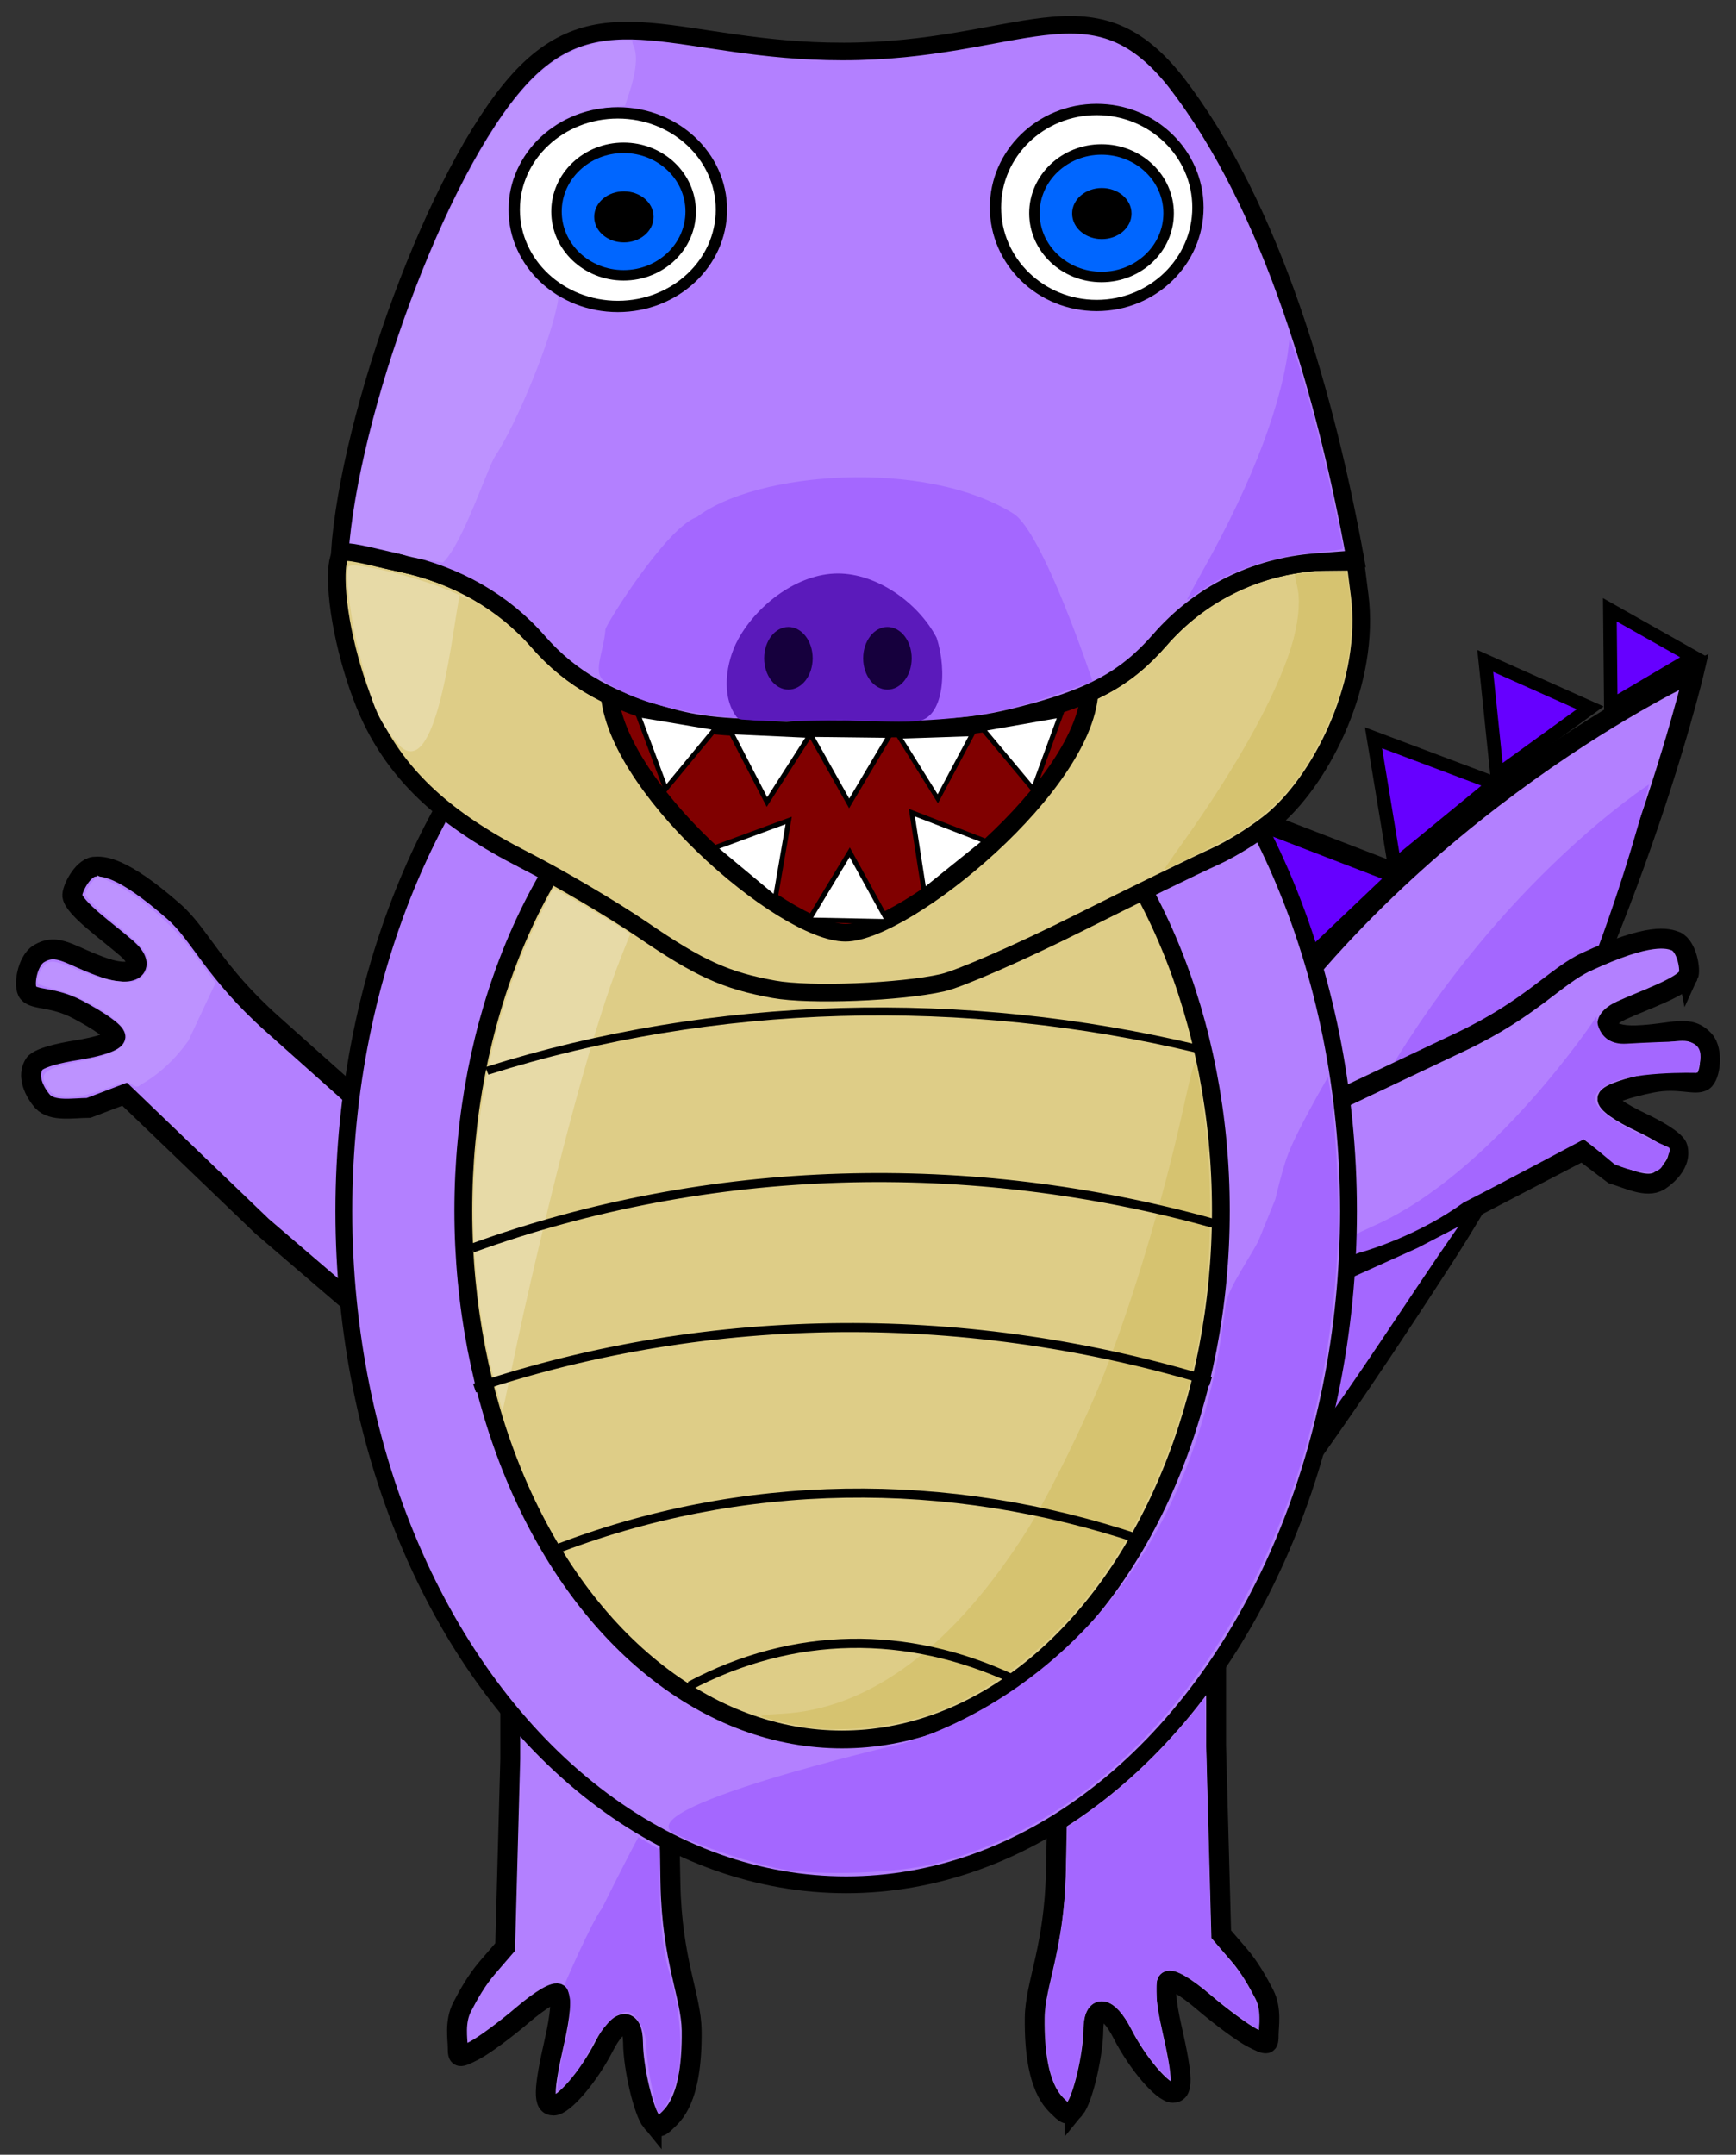 <?xml version="1.0" encoding="UTF-8" standalone="no"?>
<!-- Created with Inkscape (http://www.inkscape.org/) -->

<svg
   xmlns:dc="http://purl.org/dc/elements/1.1/"
   xmlns:cc="http://creativecommons.org/ns#"
   xmlns:rdf="http://www.w3.org/1999/02/22-rdf-syntax-ns#"
   xmlns:svg="http://www.w3.org/2000/svg"
   xmlns="http://www.w3.org/2000/svg"
   xmlns:sodipodi="http://sodipodi.sourceforge.net/DTD/sodipodi-0.dtd"
   xmlns:inkscape="http://www.inkscape.org/namespaces/inkscape"
   width="54.248mm"
   height="67.302mm"
   viewBox="0 0 192.218 238.472"
   id="svg2"
   version="1.1"
   inkscape:version="0.91 r13725"
   sodipodi:docname="gator_2.svg"
   inkscape:export-filename="C:\Users\david_000\Desktop\Files\number-nibbler\assets\image\gator_2.png"
   inkscape:export-xdpi="102.55748"
   inkscape:export-ydpi="102.55748">
  <rect x="0" y="0" width="192.218" height="238.472" fill="#333333" stroke="none"/>
  <sodipodi:namedview
     id="base"
     pagecolor="#ffffff"
     bordercolor="#666666"
     borderopacity="1.0"
     inkscape:pageopacity="0.0"
     inkscape:pageshadow="2"
     inkscape:zoom="2.8284271"
     inkscape:cx="-38.895925"
     inkscape:cy="139.58128"
     inkscape:document-units="px"
     inkscape:current-layer="layer1"
     showgrid="false"
     showguides="false"
     inkscape:window-width="1920"
     inkscape:window-height="1017"
     inkscape:window-x="-8"
     inkscape:window-y="-8"
     inkscape:window-maximized="1"
     fit-margin-top="0.5"
     fit-margin-left="0.5"
     fit-margin-right="0.5"
     fit-margin-bottom="0.5" />
  <defs
     id="defs4" />
  <g
     transform="translate(-231.693,-398.917)"
     id="layer1"
     inkscape:groupmode="layer"
     inkscape:label="Layer 1">
    <path
       sodipodi:nodetypes="csssssssssscccsscssscc"
       inkscape:connector-curvature="0"
       id="path4345"
       d="m 350.691,632.321 c 0.895,-1.078 2.043,-5.937 2.064,-8.736 0.022,-2.924 1.61,-2.726 3.205,0.399 1.686,3.305 4.46,6.552 5.597,6.552 1.178,0 1.151,-1.606 -0.124,-7.209 -0.62,-2.725 -0.8,-4.791 -0.45,-5.141 0.351,-0.351 1.97,0.595 4.03,2.353 1.894,1.617 4.279,3.371 5.299,3.899 1.753,0.907 1.855,0.886 1.855,-0.376 0,-0.848 0.363,-2.785 -0.486,-4.431 -0.73,-1.415 -1.641,-3.016 -2.777,-4.334 l -1.99,-2.308 -0.566,-20.806 0,-21.291 -6.329,6.06 c -3.481,3.333 -7.384,6.776 -8.673,7.651 l -2.344,1.591 -0.389,19.746 c -0.169,8.596 -2.306,12.503 -2.35,16.297 -0.091,7.819 2.144,9.384 2.823,10.064 0.739,0.739 1.005,0.743 1.605,0.02 z"
       style="fill:#b380ff;fill-opacity:1;stroke:#000000;stroke-width:2.2;stroke-linecap:round;stroke-linejoin:miter;stroke-miterlimit:4;stroke-dasharray:none;stroke-opacity:1">
      <desc
         id="desc8">
        skin-medium
      </desc>
    </path>
    <path
       sodipodi:nodetypes="ssscs"
       inkscape:connector-curvature="0"
       id="path4316"
       d="m 391.33,538.459 c -19.83,30.585 -35.172,51.165 -43.86,45.531 -8.689,-5.634 0.343,-34.994 20.174,-65.579 19.83,-30.585 51.639,-45.178 51.639,-45.178 0,0 -8.121,34.641 -27.952,65.225 z"
       style="fill:#b380ff;fill-opacity:1;stroke:#000000;stroke-width:2.2;stroke-linecap:round;stroke-linejoin:miter;stroke-miterlimit:4;stroke-dasharray:none;stroke-opacity:1">
      <desc
         id="desc11">
        skin-medium
      </desc>
    </path>
    <path
       style="fill:#a467ff;fill-opacity:1;stroke:none;stroke-width:2.2;stroke-linecap:round;stroke-linejoin:miter;stroke-miterlimit:4;stroke-dasharray:none;stroke-opacity:1"
       d="m 393.098,534.771 c -11.401,16.322 -22.881,36.505 -28.533,32.486 -5.652,-4.019 7.723,-27.468 20.624,-49.289 12.901,-21.822 29.093,-32.233 29.093,-32.233 0,0 -6.668,28.255 -21.184,49.037 z"
       id="path4182"
       inkscape:connector-curvature="0"
       sodipodi:nodetypes="ssscs">
      <desc
         id="desc14">
        skin-dark
      </desc>
    </path>
    <path
       transform="matrix(1.342,-0.424,0.362,1.484,-337.316,-74.022)"
       inkscape:transform-center-y="1.2139396"
       inkscape:transform-center-x="-1.9578714"
       d="m 393,491.362 11.745,8.219 -12.99,6.062 z"
       inkscape:randomized="0"
       inkscape:rounded="0"
       inkscape:flatsided="true"
       sodipodi:arg2="-0.96022594"
       sodipodi:arg1="-2.0074235"
       sodipodi:r2="4.1382365"
       sodipodi:r1="8.276473"
       sodipodi:cy="498.86218"
       sodipodi:cx="396.5"
       sodipodi:sides="3"
       id="path4318"
       style="fill:#6600ff;fill-opacity:1;stroke:#000000;stroke-width:1.445;stroke-linecap:round;stroke-linejoin:miter;stroke-miterlimit:4;stroke-dasharray:none;stroke-opacity:1"
       sodipodi:type="star">
      <desc
         id="desc15">
        spike
      </desc>
    </path>
    <path
       style="fill:#b380ff;fill-opacity:1;stroke:#000000;stroke-width:2.2;stroke-linecap:round;stroke-linejoin:miter;stroke-miterlimit:4;stroke-dasharray:none;stroke-opacity:1"
       d="m 303.849,633.736 c -0.895,-1.078 -2.043,-5.937 -2.064,-8.736 -0.022,-2.924 -1.61,-2.726 -3.205,0.399 -1.686,3.305 -4.46,6.552 -5.597,6.552 -1.178,0 -1.151,-1.606 0.124,-7.209 0.62,-2.725 0.8,-4.791 0.45,-5.141 -0.351,-0.351 -1.97,0.595 -4.03,2.353 -1.894,1.617 -4.279,3.371 -5.299,3.899 -1.753,0.907 -1.855,0.886 -1.855,-0.376 0,-0.848 -0.363,-2.785 0.486,-4.431 0.73,-1.415 1.641,-3.016 2.777,-4.334 l 1.99,-2.308 0.566,-20.806 0,-21.291 6.329,6.06 c 3.481,3.333 7.384,6.776 8.673,7.651 l 2.344,1.591 0.389,19.746 c 0.169,8.596 2.306,12.503 2.35,16.297 0.091,7.819 -2.144,9.384 -2.823,10.064 -0.739,0.739 -1.005,0.743 -1.605,0.02 z"
       id="path4343"
       inkscape:connector-curvature="0"
       sodipodi:nodetypes="csssssssssscccsscssscc">
      <desc
         id="desc18">
        skin-medium
      </desc>
    </path>
    <path
       sodipodi:nodetypes="csssssscssscccsscssccc"
       inkscape:connector-curvature="0"
       id="path4347"
       d="m 239.7,498.094 c 0.236,1.381 3.916,3.948 6.027,5.786 2.205,1.92 0.936,3.293 -2.389,2.173 -3.884,-1.308 -5.231,-2.88 -7.369,-1.565 -1.268,0.78 -1.752,3.613 -1.142,4.318 0.71,0.821 2.713,0.388 5.448,1.829 2.472,1.303 4.158,2.511 4.196,3.005 0.038,0.495 -1.734,1.108 -4.41,1.528 0,0 -4.005,0.592 -4.579,1.519 -1.157,1.868 0.928,4.134 0.928,4.134 1.108,1.17 3.358,0.717 5.098,0.713 l 3.985,-1.517 15.225,14.622 16.163,13.858 -0.481,-8.749 c -0.265,-4.812 -0.338,-10.016 -0.163,-11.564 l 0.318,-2.815 -14.737,-13.149 c -6.415,-5.724 -7.99,-9.889 -10.842,-12.392 -5.877,-5.159 -7.933,-5.062 -8.891,-4.988 -1.351,0.211 -2.482,2.625 -2.385,3.253 z"
       style="fill:#b380ff;fill-opacity:1;stroke:#000000;stroke-width:2.2;stroke-linecap:round;stroke-linejoin:miter;stroke-miterlimit:4;stroke-dasharray:none;stroke-opacity:1">
      <desc
         id="desc21">
        skin-medium
      </desc>
    </path>
    <path
       style="fill:#b380ff;fill-opacity:1;stroke:#000000;stroke-width:2.2;stroke-linecap:round;stroke-linejoin:miter;stroke-miterlimit:4;stroke-dasharray:none;stroke-opacity:1"
       d="m 418.638,506.888 c -0.616,1.259 -4.869,2.685 -7.413,3.854 -2.657,1.221 -1.826,2.896 1.68,2.758 4.095,-0.161 5.83,-1.291 7.512,0.574 0.997,1.106 0.663,3.96 -0.121,4.465 -0.912,0.588 -2.713,-0.392 -5.742,0.221 -2.739,0.554 -4.697,1.238 -4.872,1.702 -0.176,0.464 1.351,1.552 3.801,2.708 0,0 3.676,1.696 3.966,2.748 0.584,2.118 -2.055,3.705 -2.055,3.705 -1.393,0.811 -3.424,-0.257 -5.092,-0.752 l -3.397,-2.578 -18.727,9.742 -19.412,8.745 2.926,-8.259 c 1.609,-4.543 3.145,-9.515 3.413,-11.05 l 0.488,-2.791 17.844,-8.465 c 7.768,-3.685 10.452,-7.238 13.893,-8.836 7.092,-3.295 9.038,-2.622 9.936,-2.282 1.237,0.583 1.642,3.218 1.372,3.793 z"
       id="path4349"
       inkscape:connector-curvature="0"
       sodipodi:nodetypes="csssssscssscccsscssccc">
      <desc
         id="desc24">
        skin-medium
      </desc>
    </path>
    <path
       sodipodi:nodetypes="cccsscsssccsc"
       inkscape:connector-curvature="0"
       id="path3372"
       d="m 393.737,532.017 c -8.86,6.48 -23.208,8.585 -10.092,2.639 13.331,-5.797 24.828,-23.233 24.828,-23.233 0,0 -0.022,3.205 3.31,3.002 1.964,-0.12 5.077,-0.243 6.251,-0.246 3.201,-0.008 1.502,3.484 1.502,3.484 0,0 -7.626,-0.238 -10.063,1.432 -1.644,1.126 -3.004,2.5 6.915,6.772 0.633,0.273 -0.35,1.3 -0.53,1.867 -0.664,2.091 -5.409,0.032 -5.409,0.032 l -3.337,-2.784 c 0,0 -8.823,4.722 -13.374,7.035 z"
       style="fill:#a467ff;fill-opacity:1;stroke:none;stroke-width:2.2;stroke-linecap:round;stroke-linejoin:miter;stroke-miterlimit:4;stroke-dasharray:none;stroke-opacity:1">
      <desc
         id="desc27">
        skin-dark
      </desc>
    </path>
    <path
       sodipodi:type="star"
       style="fill:#6600ff;fill-opacity:1;stroke:#000000;stroke-width:1.5;stroke-linecap:round;stroke-linejoin:miter;stroke-miterlimit:4;stroke-dasharray:none;stroke-opacity:1"
       id="path4320"
       sodipodi:sides="3"
       sodipodi:cx="396.5"
       sodipodi:cy="498.86218"
       sodipodi:r1="8.276473"
       sodipodi:r2="4.1382365"
       sodipodi:arg1="-2.0074235"
       sodipodi:arg2="-0.96022594"
       inkscape:flatsided="true"
       inkscape:rounded="0"
       inkscape:randomized="0"
       d="m 393,491.362 11.745,8.219 -12.99,6.062 z"
       inkscape:transform-center-x="-1.4580465"
       inkscape:transform-center-y="0.67372991"
       transform="matrix(0.969,-0.248,0.248,0.969,-118.9,101.908)">
      <desc
         id="desc26">
        spike
      </desc>
    </path>
    <ellipse
       ry="74.553"
       rx="55.621"
       cy="532.963"
       cx="325.386"
       id="path4312"
       style="fill:#b380ff;fill-opacity:1;stroke:#000000;stroke-width:1.864;stroke-linecap:round;stroke-linejoin:miter;stroke-miterlimit:4;stroke-dasharray:none;stroke-opacity:1">
      <desc
         id="desc31">
        skin-medium
      </desc>
    </ellipse>
    <ellipse
       ry="58.525"
       rx="41.941"
       cy="532.906"
       cx="324.932"
       id="path4314"
       style="fill:#decd87;fill-opacity:1;stroke:#000000;stroke-width:1.97;stroke-linecap:round;stroke-linejoin:miter;stroke-miterlimit:4;stroke-dasharray:none;stroke-opacity:1">
      <desc
         id="desc28">
        underside-skin-medium
      </desc>
    </ellipse>
    <path
       sodipodi:nodetypes="csssssssssssscssssscc"
       inkscape:connector-curvature="0"
       id="path4168"
       d="m 317.388,508.407 c -5.334,-0.968 -8.25,-2.288 -14.545,-6.587 -3.328,-2.272 -9.249,-5.761 -13.156,-7.752 -8.576,-4.37 -13.711,-9.076 -16.807,-15.402 -2.162,-4.417 -3.875,-11.309 -3.893,-15.663 -0.005,-1.351 0.093,-2.599 0.689,-2.938 0.793,-0.452 2.509,0.347 6.432,1.179 6.112,1.295 11.363,4.302 15.185,8.696 3.648,4.194 8.286,6.78 15.337,8.552 3.576,0.899 7.114,1.109 18.352,1.092 12.19,-0.019 14.615,-0.195 19.49,-1.414 7.966,-1.992 11.872,-4.099 15.646,-8.438 4.395,-5.053 10.49,-8.087 17.276,-8.6 l 4.375,-0.049 0.474,3.728 c 1.197,9.423 -3.962,19.902 -9.313,24.612 -1.632,1.437 -4.67,3.378 -6.752,4.313 -2.081,0.935 -8.927,4.276 -15.212,7.424 -6.286,3.148 -12.995,6.081 -14.909,6.518 -4.612,1.052 -14.715,1.447 -18.669,0.729 z"
       style="fill:#decd87;fill-opacity:1;stroke:#000000;stroke-width:1.949;stroke-linecap:round;stroke-linejoin:miter;stroke-miterlimit:4;stroke-dasharray:none;stroke-opacity:1">
      <desc
         id="desc32">
        underside-skin-medium
      </desc>
    </path>
    <path
       style="fill:#e7daa7;fill-opacity:1;stroke:none;stroke-width:6.25;stroke-miterlimit:4;stroke-dasharray:none;stroke-opacity:1"
       d="m 54.17,150.482 c -3.574,-15.825 -1.579,-34.312 5.221,-48.392 0.973,-2.015 1.817,-3.711 1.874,-3.769 0.086,-0.086 5.62,3.137 7.893,4.597 l 0.637,0.409 -1.053,2.66 c -2.831,7.155 -6.661,21.134 -10.718,39.118 -0.863,3.827 -2.286,10.942 -2.405,11.059 0,0 -1.258,-4.833 -1.45,-5.683 z"
       id="path4244"
       inkscape:connector-curvature="0"
       transform="translate(231.693,398.917)"
       sodipodi:nodetypes="cssscsscc">
      <desc
         id="desc35">
        underside-skin-light
      </desc>
    </path>
    <path
       sodipodi:nodetypes="sssss"
       inkscape:connector-curvature="0"
       id="path4245"
       d="m 352.345,475.012 c 0,10.582 -20.435,27.135 -27.04,27.135 -6.937,0 -26.154,-16.553 -26.154,-27.135 0,-10.582 11.908,-19.161 26.597,-19.161 14.689,0 26.597,8.579 26.597,19.161 z"
       style="fill:#800000;fill-opacity:1;stroke:#000000;stroke-width:1.949;stroke-linecap:round;stroke-linejoin:miter;stroke-miterlimit:4;stroke-dasharray:none;stroke-opacity:1" />
    <path
       sodipodi:nodetypes="cscsssssscccc"
       inkscape:connector-curvature="0"
       id="path3341"
       d="m 324.957,404.616 c -17.955,0 -26.741,-6.91 -35.844,3.164 -9.103,10.074 -18.757,37.073 -19.809,52.384 0.793,-0.452 2.881,0.248 6.804,1.08 6.112,1.295 11.365,4.303 15.186,8.697 3.648,4.194 8.286,6.78 15.337,8.552 3.576,0.899 7.114,1.109 18.353,1.092 12.19,-0.019 14.615,-0.195 19.49,-1.414 7.966,-1.992 11.873,-4.099 15.647,-8.438 4.395,-5.053 10.488,-8.087 17.275,-8.6 l 4.371,-0.332 c -3.135,-17.278 -9.038,-38.906 -20.007,-52.978 -9.324,-11.64 -17.142,-3.206 -36.801,-3.206 z"
       style="fill:#b380ff;fill-opacity:1;stroke:#000000;stroke-width:1.949;stroke-linecap:round;stroke-linejoin:miter;stroke-miterlimit:4;stroke-dasharray:none;stroke-opacity:1">
      <desc
         id="desc38">
        skin-medium
      </desc>
    </path>
    <path
       transform="matrix(0.785,-0.007,0.007,0.785,63.336,99.741)"
       inkscape:transform-center-y="1.1588975"
       inkscape:transform-center-x="-0.11926737"
       d="m 318.214,497.03 -5.032,-9.952 11.135,0.619 z"
       inkscape:randomized="0"
       inkscape:rounded="0"
       inkscape:flatsided="true"
       sodipodi:arg2="2.6734924"
       sodipodi:arg1="1.6262948"
       sodipodi:r2="3.2192421"
       sodipodi:r1="6.4384842"
       sodipodi:cy="490.60138"
       sodipodi:cx="318.57144"
       sodipodi:sides="3"
       id="path4247"
       style="fill:#ffffff;fill-opacity:1;stroke:#000000;stroke-width:0.684;stroke-linecap:round;stroke-linejoin:miter;stroke-miterlimit:4;stroke-dasharray:none;stroke-opacity:1"
       sodipodi:type="star" />
    <path
       sodipodi:type="star"
       style="fill:#ffffff;fill-opacity:1;stroke:#000000;stroke-width:0.684;stroke-linecap:round;stroke-linejoin:miter;stroke-miterlimit:4;stroke-dasharray:none;stroke-opacity:1"
       id="path4253"
       sodipodi:sides="3"
       sodipodi:cx="318.57144"
       sodipodi:cy="490.60138"
       sodipodi:r1="6.4384842"
       sodipodi:r2="3.2192421"
       sodipodi:arg1="1.6262948"
       sodipodi:arg2="2.6734924"
       inkscape:flatsided="true"
       inkscape:rounded="0"
       inkscape:randomized="0"
       d="m 318.214,497.03 -5.032,-9.952 11.135,0.619 z"
       inkscape:transform-center-x="0.080615664"
       inkscape:transform-center-y="1.1037531"
       transform="matrix(0.727,-0.065,0.065,0.727,71.88,146.668)" />
    <path
       sodipodi:type="star"
       style="fill:#ffffff;fill-opacity:1;stroke:#000000;stroke-width:0.684;stroke-linecap:round;stroke-linejoin:miter;stroke-miterlimit:4;stroke-dasharray:none;stroke-opacity:1"
       id="path4259"
       sodipodi:sides="3"
       sodipodi:cx="318.57144"
       sodipodi:cy="490.60138"
       sodipodi:r1="6.4384842"
       sodipodi:r2="3.2192421"
       sodipodi:arg1="1.6262948"
       sodipodi:arg2="2.6734924"
       inkscape:flatsided="true"
       inkscape:rounded="0"
       inkscape:randomized="0"
       d="m 318.214,497.03 -5.032,-9.952 11.135,0.619 z"
       inkscape:transform-center-x="-0.42033234"
       inkscape:transform-center-y="0.88197666"
       transform="matrix(0.78,0.087,-0.087,0.78,100.441,70.856)" />
    <path
       transform="matrix(0.784,-0.034,0.034,0.784,59.339,108.984)"
       inkscape:transform-center-y="1.2370507"
       inkscape:transform-center-x="-0.030543315"
       d="m 318.214,497.03 -5.032,-9.952 11.135,0.619 z"
       inkscape:randomized="0"
       inkscape:rounded="0"
       inkscape:flatsided="true"
       sodipodi:arg2="2.6734924"
       sodipodi:arg1="1.6262948"
       sodipodi:r2="3.2192421"
       sodipodi:r1="6.4384842"
       sodipodi:cy="490.60138"
       sodipodi:cx="318.57144"
       sodipodi:sides="3"
       id="path4261"
       style="fill:#ffffff;fill-opacity:1;stroke:#000000;stroke-width:0.684;stroke-linecap:round;stroke-linejoin:miter;stroke-miterlimit:4;stroke-dasharray:none;stroke-opacity:1"
       sodipodi:type="star" />
    <path
       sodipodi:type="star"
       style="fill:#ffffff;fill-opacity:1;stroke:#000000;stroke-width:0.684;stroke-linecap:round;stroke-linejoin:miter;stroke-miterlimit:4;stroke-dasharray:none;stroke-opacity:1"
       id="path4263"
       sodipodi:sides="3"
       sodipodi:cx="318.57144"
       sodipodi:cy="490.60138"
       sodipodi:r1="6.4384842"
       sodipodi:r2="3.2192421"
       sodipodi:arg1="1.6262948"
       sodipodi:arg2="2.6734924"
       inkscape:flatsided="true"
       inkscape:rounded="0"
       inkscape:randomized="0"
       d="m 318.214,497.03 -5.032,-9.952 11.135,0.619 z"
       inkscape:transform-center-x="0.43471139"
       inkscape:transform-center-y="0.86824244"
       transform="matrix(0.765,-0.178,0.178,0.765,14.201,162.707)" />
    <path
       sodipodi:type="star"
       style="fill:#ffffff;fill-opacity:1;stroke:#000000;stroke-width:0.684;stroke-linecap:round;stroke-linejoin:miter;stroke-miterlimit:4;stroke-dasharray:none;stroke-opacity:1"
       id="path4265"
       sodipodi:sides="3"
       sodipodi:cx="318.57144"
       sodipodi:cy="490.60138"
       sodipodi:r1="6.4384842"
       sodipodi:r2="3.2192421"
       sodipodi:arg1="1.6262948"
       sodipodi:arg2="2.6734924"
       inkscape:flatsided="true"
       inkscape:rounded="0"
       inkscape:randomized="0"
       d="m 318.214,497.03 -5.032,-9.952 11.135,0.619 z"
       inkscape:transform-center-x="0.87242873"
       inkscape:transform-center-y="0.43032288"
       transform="matrix(-0.63,-0.468,0.468,-0.63,286.887,951.774)" />
    <path
       transform="matrix(-0.583,0.525,-0.525,-0.583,779.118,611.559)"
       inkscape:transform-center-y="-1.2557791"
       inkscape:transform-center-x="-2.9202778"
       d="m 318.214,497.03 -5.032,-9.952 11.135,0.619 z"
       inkscape:randomized="0"
       inkscape:rounded="0"
       inkscape:flatsided="true"
       sodipodi:arg2="2.6734924"
       sodipodi:arg1="1.6262948"
       sodipodi:r2="3.2192421"
       sodipodi:r1="6.4384842"
       sodipodi:cy="490.60138"
       sodipodi:cx="318.57144"
       sodipodi:sides="3"
       id="path4267"
       style="fill:#ffffff;fill-opacity:1;stroke:#000000;stroke-width:0.684;stroke-linecap:round;stroke-linejoin:miter;stroke-miterlimit:4;stroke-dasharray:none;stroke-opacity:1"
       sodipodi:type="star" />
    <ellipse
       ry="10.711"
       rx="11.469"
       cy="422.122"
       cx="300.102"
       id="path4297"
       style="fill:#ffffff;fill-opacity:1;stroke:#000000;stroke-width:1.254;stroke-linecap:round;stroke-linejoin:miter;stroke-miterlimit:4;stroke-dasharray:none;stroke-opacity:1" />
    <ellipse
       style="fill:#ffffff;fill-opacity:1;stroke:#000000;stroke-width:1.248;stroke-linecap:round;stroke-linejoin:miter;stroke-miterlimit:4;stroke-dasharray:none;stroke-opacity:1"
       id="ellipse4299"
       cx="353.125"
       cy="421.881"
       rx="11.209"
       ry="10.846" />
    <ellipse
       style="fill:#0066ff;fill-opacity:1;stroke:#000000;stroke-width:1.159;stroke-linecap:round;stroke-linejoin:miter;stroke-miterlimit:4;stroke-dasharray:none;stroke-opacity:1"
       id="ellipse4293"
       cx="353.66"
       cy="422.516"
       rx="7.43"
       ry="7.057">
      <desc
         id="desc3375">
        eye
      </desc>
    </ellipse>
    <ellipse
       ry="7.057"
       rx="7.43"
       cy="422.332"
       cx="300.74"
       id="ellipse4301"
       style="fill:#0066ff;fill-opacity:1;stroke:#000000;stroke-width:1.159;stroke-linecap:round;stroke-linejoin:miter;stroke-miterlimit:4;stroke-dasharray:none;stroke-opacity:1">
      <desc
         id="desc3378">
        eye
      </desc>
    </ellipse>
    <ellipse
       ry="2.305"
       rx="2.766"
       cy="422.921"
       cx="300.773"
       id="path4303"
       style="fill:#000000;fill-opacity:1;stroke:#000000;stroke-width:1.043;stroke-linecap:round;stroke-linejoin:miter;stroke-miterlimit:4;stroke-dasharray:none;stroke-opacity:1" />
    <ellipse
       style="fill:#000000;fill-opacity:1;stroke:#000000;stroke-width:1.043;stroke-linecap:round;stroke-linejoin:miter;stroke-miterlimit:4;stroke-dasharray:none;stroke-opacity:1"
       id="ellipse4305"
       cx="353.693"
       cy="422.552"
       rx="2.766"
       ry="2.305" />
    <path
       transform="matrix(-0.784,0.028,-0.028,-0.784,589.175,874.005)"
       inkscape:transform-center-y="-1.2198713"
       inkscape:transform-center-x="0.050153515"
       d="m 318.214,497.03 -5.032,-9.952 11.135,0.619 z"
       inkscape:randomized="0"
       inkscape:rounded="0"
       inkscape:flatsided="true"
       sodipodi:arg2="2.6734924"
       sodipodi:arg1="1.6262948"
       sodipodi:r2="3.2192421"
       sodipodi:r1="6.4384842"
       sodipodi:cy="490.60138"
       sodipodi:cx="318.57144"
       sodipodi:sides="3"
       id="path4308"
       style="fill:#ffffff;fill-opacity:1;stroke:#000000;stroke-width:0.684;stroke-linecap:round;stroke-linejoin:miter;stroke-miterlimit:4;stroke-dasharray:none;stroke-opacity:1"
       sodipodi:type="star" />
    <path
       transform="matrix(0.872,-0.168,0.168,0.872,-29.098,109.621)"
       inkscape:transform-center-y="0.37827214"
       inkscape:transform-center-x="-1.5010062"
       d="m 393,491.362 11.745,8.219 -12.99,6.062 z"
       inkscape:randomized="0"
       inkscape:rounded="0"
       inkscape:flatsided="true"
       sodipodi:arg2="-0.96022594"
       sodipodi:arg1="-2.0074235"
       sodipodi:r2="4.1382365"
       sodipodi:r1="8.276473"
       sodipodi:cy="498.86218"
       sodipodi:cx="396.5"
       sodipodi:sides="3"
       id="path4322"
       style="fill:#6600ff;fill-opacity:1;stroke:#000000;stroke-width:1.688;stroke-linecap:round;stroke-linejoin:miter;stroke-miterlimit:4;stroke-dasharray:none;stroke-opacity:1"
       sodipodi:type="star">
      <desc
         id="desc53">
        spike
      </desc>
    </path>
    <path
       sodipodi:type="star"
       style="fill:#6600ff;fill-opacity:1;stroke:#000000;stroke-width:2.018;stroke-linecap:round;stroke-linejoin:miter;stroke-miterlimit:4;stroke-dasharray:none;stroke-opacity:1"
       id="path4324"
       sodipodi:sides="3"
       sodipodi:cx="396.5"
       sodipodi:cy="498.86218"
       sodipodi:r1="8.276473"
       sodipodi:r2="4.1382365"
       sodipodi:arg1="-2.0074235"
       sodipodi:arg2="-0.96022594"
       inkscape:flatsided="true"
       inkscape:rounded="0"
       inkscape:randomized="0"
       d="m 393,491.362 11.745,8.219 -12.99,6.062 z"
       inkscape:transform-center-x="-1.5113357"
       inkscape:transform-center-y="0.030862094"
       transform="matrix(0.74,-0.072,0.072,0.74,83.747,131.094)">
      <desc
         id="desc56">
        spike
      </desc>
    </path>
    <path
       style="fill:#d6c370;fill-opacity:1;stroke:none;stroke-width:6.25;stroke-miterlimit:4;stroke-dasharray:none;stroke-opacity:1"
       d="m 90.131,191.236 c -1.788,-0.226 -4.733,-0.851 -5.708,-1.212 -0.421,-0.156 0.19,-0.257 2.152,-0.358 9.726,-0.5 19.045,-7.471 27.153,-20.31 2.314,-3.665 6.547,-12.27 8.547,-17.375 3.186,-8.135 6.477,-19.122 8.649,-28.875 1.364,-6.126 1.373,-6.148 1.732,-4.092 1.165,6.684 1.541,12.438 1.244,19.037 -0.672,14.914 -5.659,28.979 -13.898,39.194 -4.545,5.636 -11.219,10.517 -17.082,12.494 -3.973,1.34 -9.193,1.951 -12.787,1.497 z"
       id="path4226"
       inkscape:connector-curvature="0"
       transform="translate(231.693,398.917)">
      <desc
         id="desc61">
        underside-skin-dark
      </desc>
    </path>
    <g
       id="g4235"
       transform="translate(-0.009,0.686)">
      <path
         sodipodi:type="spiral"
         style="fill:none;fill-rule:evenodd;stroke:#000000;stroke-width:1px;stroke-linecap:butt;stroke-linejoin:miter;stroke-opacity:1"
         id="path4391"
         sodipodi:cx="285.75"
         sodipodi:cy="522.36218"
         sodipodi:expansion="1"
         sodipodi:revolution="0.050000001"
         sodipodi:radius="77.548775"
         sodipodi:argument="-0.34962827"
         sodipodi:t0="0"
         d="m 285.75,522.362 c 24.802,-9.043 52.101,-9.75 77.5,-2.75"
         transform="matrix(1.016,0,0,0.882,-4.711,56.028)" />
      <path
         sodipodi:type="spiral"
         style="fill:none;fill-rule:evenodd;stroke:#000000;stroke-width:1px;stroke-linecap:butt;stroke-linejoin:miter;stroke-opacity:1"
         id="path4383"
         sodipodi:cx="297.75"
         sodipodi:cy="590.61218"
         sodipodi:expansion="1"
         sodipodi:revolution="0.050000001"
         sodipodi:radius="55.005112"
         sodipodi:argument="-0.32779479"
         sodipodi:t0="0"
         d="m 297.75,590.612 c 17.728,-6.028 37.097,-6.107 55,-0.75"
         transform="matrix(0.653,0,0,1.02,113.558,-17.575)" />
      <path
         sodipodi:type="spiral"
         style="fill:none;fill-rule:evenodd;stroke:#000000;stroke-width:1px;stroke-linecap:butt;stroke-linejoin:miter;stroke-opacity:1"
         id="path4385"
         sodipodi:cx="288"
         sodipodi:cy="569.86218"
         sodipodi:expansion="1"
         sodipodi:revolution="0.050000001"
         sodipodi:radius="73.510628"
         sodipodi:argument="-0.33116442"
         sodipodi:t0="0"
         d="m 288,569.862 c 23.664,-8.136 49.55,-8.329 73.5,-1.25"
         transform="matrix(0.885,0,0,1.005,37.974,-2.859)" />
      <path
         sodipodi:type="spiral"
         style="fill:none;fill-rule:evenodd;stroke:#000000;stroke-width:1px;stroke-linecap:butt;stroke-linejoin:miter;stroke-opacity:1"
         id="path4387"
         sodipodi:cx="284.25"
         sodipodi:cy="551.86218"
         sodipodi:expansion="1"
         sodipodi:revolution="0.050000001"
         sodipodi:radius="81.503448"
         sodipodi:argument="-0.32336146"
         sodipodi:t0="0"
         d="m 284.25,551.862 c 26.307,-8.816 55.008,-8.806 81.5,-0.75" />
      <path
         sodipodi:type="spiral"
         style="fill:none;fill-rule:evenodd;stroke:#000000;stroke-width:1px;stroke-linecap:butt;stroke-linejoin:miter;stroke-opacity:1"
         id="path4389"
         sodipodi:cx="284"
         sodipodi:cy="536.36218"
         sodipodi:expansion="1"
         sodipodi:revolution="0.050000001"
         sodipodi:radius="82.046097"
         sodipodi:argument="-0.34768328"
         sodipodi:t0="0"
         d="m 284,536.362 c 26.259,-9.516 55.142,-10.208 82,-2.75" />
    </g>
    <path
       sodipodi:nodetypes="cccscccc"
       inkscape:connector-curvature="0"
       id="path3371"
       d="m 298.801,474.451 c -1.659,-0.972 -0.27,-3.195 -0.072,-5.869 -0.087,-0.328 6.742,-11.322 10.124,-12.44 6.513,-5.019 25.194,-6.527 35.038,-0.389 3.319,2.07 8.779,18.579 8.779,18.579 -8.122,2.902 -12.44,4.815 -27.372,4.318 -3.243,-0.029 -5.276,0.006 -6.501,0.146 -14.762,-0.69 -18.17,-3.319 -19.996,-4.346 z"
       style="fill:#a467ff;fill-opacity:1;stroke:none;stroke-width:6.25;stroke-miterlimit:4;stroke-dasharray:none;stroke-opacity:1">
      <desc
         id="desc70">
        skin-dark
      </desc>
    </path>
    <path
       sodipodi:nodetypes="ccssaaac"
       inkscape:connector-curvature="0"
       id="path3373"
       d="m 335.398,469.506 c 1.22,3.723 0.738,9.01 -2.192,9.222 -2.453,0.183 -5.675,-0.09 -8.513,-0.09 -2.527,0 -7.761,0.209 -10.055,-0.037 -0.537,-0.057 -1.088,0.042 -1.376,-0.332 -1.757,-2.279 -1.21,-6.112 0.181,-8.632 2.123,-3.844 6.609,-7.235 11,-7.25 4.355,-0.014 8.945,3.255 10.956,7.117 z"
       style="fill:#5b1abb;fill-opacity:1;stroke:none;stroke-width:6.25;stroke-miterlimit:4;stroke-dasharray:none;stroke-opacity:1">
      <desc
         id="desc68">
        snout
      </desc>
    </path>
    <ellipse
       style="fill:#16003d;fill-opacity:1;stroke:#000000;stroke-width:0;stroke-linecap:round;stroke-linejoin:miter;stroke-miterlimit:4;stroke-dasharray:none;stroke-opacity:1"
       id="ellipse4207"
       cx="329.954"
       cy="471.772"
       rx="2.685"
       ry="3.468">
      <desc
         id="desc71">
        nostril
      </desc>
    </ellipse>
    <ellipse
       ry="3.468"
       rx="2.685"
       cy="471.772"
       cx="318.991"
       id="path4205"
       style="fill:#16003d;fill-opacity:1;stroke:#000000;stroke-width:0;stroke-linecap:round;stroke-linejoin:miter;stroke-miterlimit:4;stroke-dasharray:none;stroke-opacity:1">
      <desc
         id="desc74">
        nostril
      </desc>
    </ellipse>
    <g
       id="g4212"
       style="fill:#e7daa7;fill-opacity:1">
      <g
         id="g4238"
         style="fill:#e7daa7;fill-opacity:1">
        <path
           sodipodi:nodetypes="cssscc"
           inkscape:connector-curvature="0"
           id="path4208"
           d="m 44.385,82.67 c -2.893,-3.165 -3.217,-5.057 -4.65,-10.528 -0.893,-3.408 -1.56,-8.753 -1.176,-9.414 0.418,-0.718 8.804,1.403 12.214,3.089 2.663,1.317 -0.216,-0.622 0.113,0.234 -0.663,2.422 -2.302,20.236 -6.5,16.619 z"
           style="fill:#e7daa7;fill-opacity:1;stroke:none;stroke-width:6.25;stroke-miterlimit:4;stroke-dasharray:none;stroke-opacity:1"
           transform="translate(231.693,398.917)">
          <desc
             id="desc79">
            underside-skin-light
          </desc>
        </path>
      </g>
    </g>
    <path
       sodipodi:nodetypes="csccscacsssssc"
       transform="translate(231.693,398.917)"
       inkscape:connector-curvature="0"
       id="path4218"
       d="m 86.284,206.823 c -0.699,-0.132 -6.185,-1.423 -11.441,-3.801 -6.173,-2.793 24.608,-9.942 24.608,-9.942 0,0 31.484,-7.109 36.26,-48.721 0.276,-1.879 3.157,-5.857 3.732,-7.275 l 1.768,-4.359 c 0,0 0.792,-3.439 1.44,-5.072 1.171,-2.948 4.39,-8.443 4.39,-8.443 l 0.237,1.387 c 0.622,3.638 1.074,12.72 0.852,17.12 -0.683,13.559 -3.496,25.208 -8.684,35.968 -8.31,17.235 -20.735,28.548 -35.712,32.516 -4.299,1.139 -13.054,1.451 -17.449,0.622 z"
       style="fill:#a467ff;fill-opacity:1;stroke:none;stroke-width:6.25;stroke-miterlimit:4;stroke-dasharray:none;stroke-opacity:1">
      <desc
         id="desc83">
        skin-dark
      </desc>
    </path>
    <path
       transform="translate(231.693,398.917)"
       inkscape:connector-curvature="0"
       id="path4246"
       d="m 130.894,93.354 c 6.397,-8.938 10.975,-17.369 12.366,-22.774 0.593,-2.304 0.715,-4.369 0.343,-5.816 -0.16,-0.622 -0.255,-1.167 -0.211,-1.211 0.077,-0.077 5.632,-0.394 5.709,-0.326 0.021,0.018 0.168,1.064 0.327,2.323 0.654,5.181 -0.296,10.312 -2.914,15.746 -2.437,5.057 -5.123,8.156 -9.362,10.802 -1.397,0.872 -7.875,4.114 -8.22,4.114 -0.046,0 0.836,-1.286 1.962,-2.859 z"
       style="fill:#d6c370;fill-opacity:1;stroke:none;stroke-width:6.25;stroke-miterlimit:4;stroke-dasharray:none;stroke-opacity:1">
      <desc
         id="desc86">
        underside-skin-dark
      </desc>
    </path>
    <path
       transform="translate(231.693,398.917)"
       inkscape:connector-curvature="0"
       id="path4248"
       d="m 129.208,95.906 c 0.051,-0.086 0.881,-1.281 1.845,-2.656 7.95,-11.343 12.162,-19.747 12.735,-25.41 0.125,-1.23 0.114,-1.586 -0.086,-2.786 -0.126,-0.757 -0.206,-1.399 -0.178,-1.427 0.086,-0.086 4.38,-0.339 4.981,-0.294 l 0.562,0.042 0.161,1 c 0.089,0.55 0.194,2.167 0.234,3.593 0.059,2.084 0.031,2.894 -0.142,4.125 -0.843,5.991 -4.087,12.774 -7.933,16.586 -1.172,1.162 -2.89,2.509 -4.32,3.388 -0.886,0.544 -7.665,3.993 -7.851,3.994 -0.056,4.23e-4 -0.059,-0.07 -0.008,-0.155 z"
       style="fill:#d6c370;fill-opacity:1;stroke:none;stroke-width:6.25;stroke-miterlimit:4;stroke-dasharray:none;stroke-opacity:1">
      <desc
         id="desc89">
        underside-skin-dark
      </desc>
    </path>
    <path
       sodipodi:nodetypes="csssssccscssssssscc"
       transform="translate(231.693,398.917)"
       inkscape:connector-curvature="0"
       id="path4264"
       d="m 41.589,60.632 c -1.134,-0.264 -2.246,-0.483 -2.47,-0.488 -0.398,-0.008 -0.406,-0.02 -0.344,-0.477 0.459,-3.387 0.651,-4.584 1.068,-6.687 C 42.484,39.675 48.489,23.979 54.599,14.41 58.381,8.487 61.945,5.539 66.325,4.708 67.72,4.443 70.153,4.306 70.034,4.498 c -0.051,0.083 -7.5e-4,0.344 0.112,0.582 0.483,1.017 0.307,2.859 -0.505,5.305 l -0.44,1.323 -1.65,0.147 c -3.043,0.271 -5.253,1.165 -7.45,3.014 -1.531,1.288 -2.984,3.639 -3.528,5.704 -0.371,1.412 -0.37,3.846 0.003,5.25 0.704,2.65 2.5,5.184 4.676,6.598 0.589,0.383 0.599,0.4 0.52,0.896 -0.626,3.955 -4.454,13.413 -6.959,17.193 -0.825,1.245 -3.598,9.742 -5.766,11.751 -5.382,-0.873 -2.441,-0.463 -7.458,-1.629 z"
       style="fill:#bd92ff;fill-opacity:1;stroke:none;stroke-width:6.25;stroke-miterlimit:4;stroke-dasharray:none;stroke-opacity:1">
      <desc
         id="desc80">
        skin-light
      </desc>
    </path>
    <path
       sodipodi:nodetypes="csssscscccccsscc"
       transform="translate(231.693,398.917)"
       inkscape:connector-curvature="0"
       id="path4268"
       d="m 72.106,230.613 c -0.301,-1.403 -0.547,-3.302 -0.547,-4.221 0,-0.918 -0.424,-2.193 -0.941,-2.832 -0.82,-1.012 -1.105,-1.088 -2.206,-0.586 -0.696,0.317 -2.371,2.211 -3.364,4.341 -0.879,1.885 -3.154,4.301 -3.308,4.147 -0.154,-0.154 0.221,-2.771 0.759,-5.089 1.054,-4.536 0.655,-5.686 0.032,-6.782 0,0 2.88,-6.717 4.137,-8.41 0,0 2.312,-4.682 4.016,-7.854 l 2.375,1.379 0.007,4.327 c 0.004,2.38 0.214,6.525 0.993,9.077 1.606,5.26 1.592,10.583 0.534,13.087 -1.964,4.649 -1.867,2.305 -2.487,-0.586 z"
       style="fill:#a467ff;fill-opacity:1;stroke:none;stroke-width:6.25;stroke-miterlimit:4;stroke-dasharray:none;stroke-opacity:1">
      <desc
         id="desc94">
        skin-dark
      </desc>
    </path>
    <path
       transform="translate(231.693,398.917)"
       inkscape:connector-curvature="0"
       id="path4270"
       d="m 117.814,232.205 c -1.344,-1.487 -1.958,-3.73 -2.059,-7.512 -0.057,-2.153 0.023,-2.911 0.545,-5.171 1.352,-5.845 1.686,-8.503 1.799,-14.281 l 0.059,-3.041 1.294,-0.885 c 4.88,-3.337 9.515,-7.722 13.292,-12.575 l 0.706,-0.907 0.063,4.133 c 0.035,2.273 0.179,8.278 0.321,13.344 l 0.259,9.211 1.39,1.617 c 0.764,0.889 1.64,1.995 1.946,2.456 0.721,1.088 1.523,2.549 1.744,3.174 0.189,0.535 0.309,1.979 0.209,2.51 l -0.06,0.318 -0.5,-0.295 c -0.826,-0.486 -2.631,-1.827 -4.36,-3.24 -1.99,-1.625 -2.531,-2.017 -3.488,-2.526 -0.948,-0.504 -1.519,-0.586 -2.108,-0.301 -0.245,0.118 -0.481,0.322 -0.604,0.52 -0.19,0.305 -0.202,0.411 -0.193,1.739 0.01,1.546 0.052,1.823 0.821,5.436 0.418,1.965 0.763,4.061 0.699,4.252 -0.042,0.127 -1.391,-1.261 -2.027,-2.086 -0.737,-0.956 -1.542,-2.203 -2.112,-3.27 -1.039,-1.946 -1.937,-2.973 -2.85,-3.26 -0.884,-0.278 -1.725,0.051 -2.185,0.855 -0.331,0.58 -0.416,1.01 -0.53,2.708 -0.11,1.635 -0.342,3.066 -0.768,4.735 -0.294,1.15 -0.748,2.47 -0.906,2.633 -0.037,0.039 -0.215,-0.093 -0.395,-0.292 z"
       style="fill:#a467ff;fill-opacity:1;stroke:none;stroke-width:6.25;stroke-miterlimit:4;stroke-dasharray:none;stroke-opacity:1">
      <desc
         id="desc97">
        skin-dark
      </desc>
    </path>
    <path
       transform="translate(231.693,398.917)"
       inkscape:connector-curvature="0"
       id="path4296"
       d="m 131.447,66.346 c 0,-0.063 0.807,-1.554 1.794,-3.312 5.532,-9.859 8.844,-18.672 9.518,-25.322 0.074,-0.734 1.736,4.651 3.172,10.282 0.857,3.359 2.766,12.123 2.766,12.699 0,0.109 -1.041,0.275 -2.312,0.371 -5.308,0.397 -10.184,2.011 -13.75,4.552 -0.653,0.465 -1.188,0.794 -1.188,0.731 z"
       style="fill:#a467ff;fill-opacity:1;stroke:none;stroke-width:6.25;stroke-miterlimit:4;stroke-dasharray:none;stroke-opacity:1">
      <desc
         id="desc93">
        skin-dark
      </desc>
    </path>
    <path
       sodipodi:nodetypes="sssscssscsssscsscccsss"
       transform="translate(231.693,398.917)"
       inkscape:connector-curvature="0"
       id="path4300"
       d="m 5.417,120.636 c -1.305,-1.863 -0.692,-2.38 3.869,-3.269 4.282,-0.835 5.664,-2.199 4.01,-3.959 -1.316,-1.4 -4.594,-3.231 -6.831,-3.813 -1.132,-0.295 -2.133,-0.611 -2.225,-0.702 -0.359,-0.359 0.32,-1.967 0.98,-2.32 0.551,-0.295 1.24,-0.141 3.266,0.729 1.412,0.607 3.462,1.188 4.556,1.293 1.726,0.164 2.091,0.086 2.771,-0.593 0.589,-0.589 0.724,-1.016 0.547,-1.722 -0.312,-1.244 -0.566,-1.524 -3.98,-4.375 -1.604,-1.34 -2.917,-2.65 -2.917,-2.911 0,-0.26 0.296,-0.839 0.658,-1.286 l 0.658,-0.812 1.906,0.933 c 2.716,1.33 6.436,4.519 8.419,7.22 l 2.763,3.732 -3.012,6.409 c -2.602,3.639 -5.262,4.786 -5.418,4.962 -0.167,0.189 -0.505,0.138 -0.82,-0.123 -0.437,-0.363 -0.974,-0.276 -2.939,0.475 -3.086,1.179 -5.49,1.23 -6.258,0.133 z"
       style="fill:#bd92ff;fill-opacity:1;stroke:none;stroke-width:6.25;stroke-miterlimit:4;stroke-dasharray:none;stroke-opacity:1">
      <desc
         id="desc96">
        skin-light
      </desc>
    </path>
  </g>
</svg>
